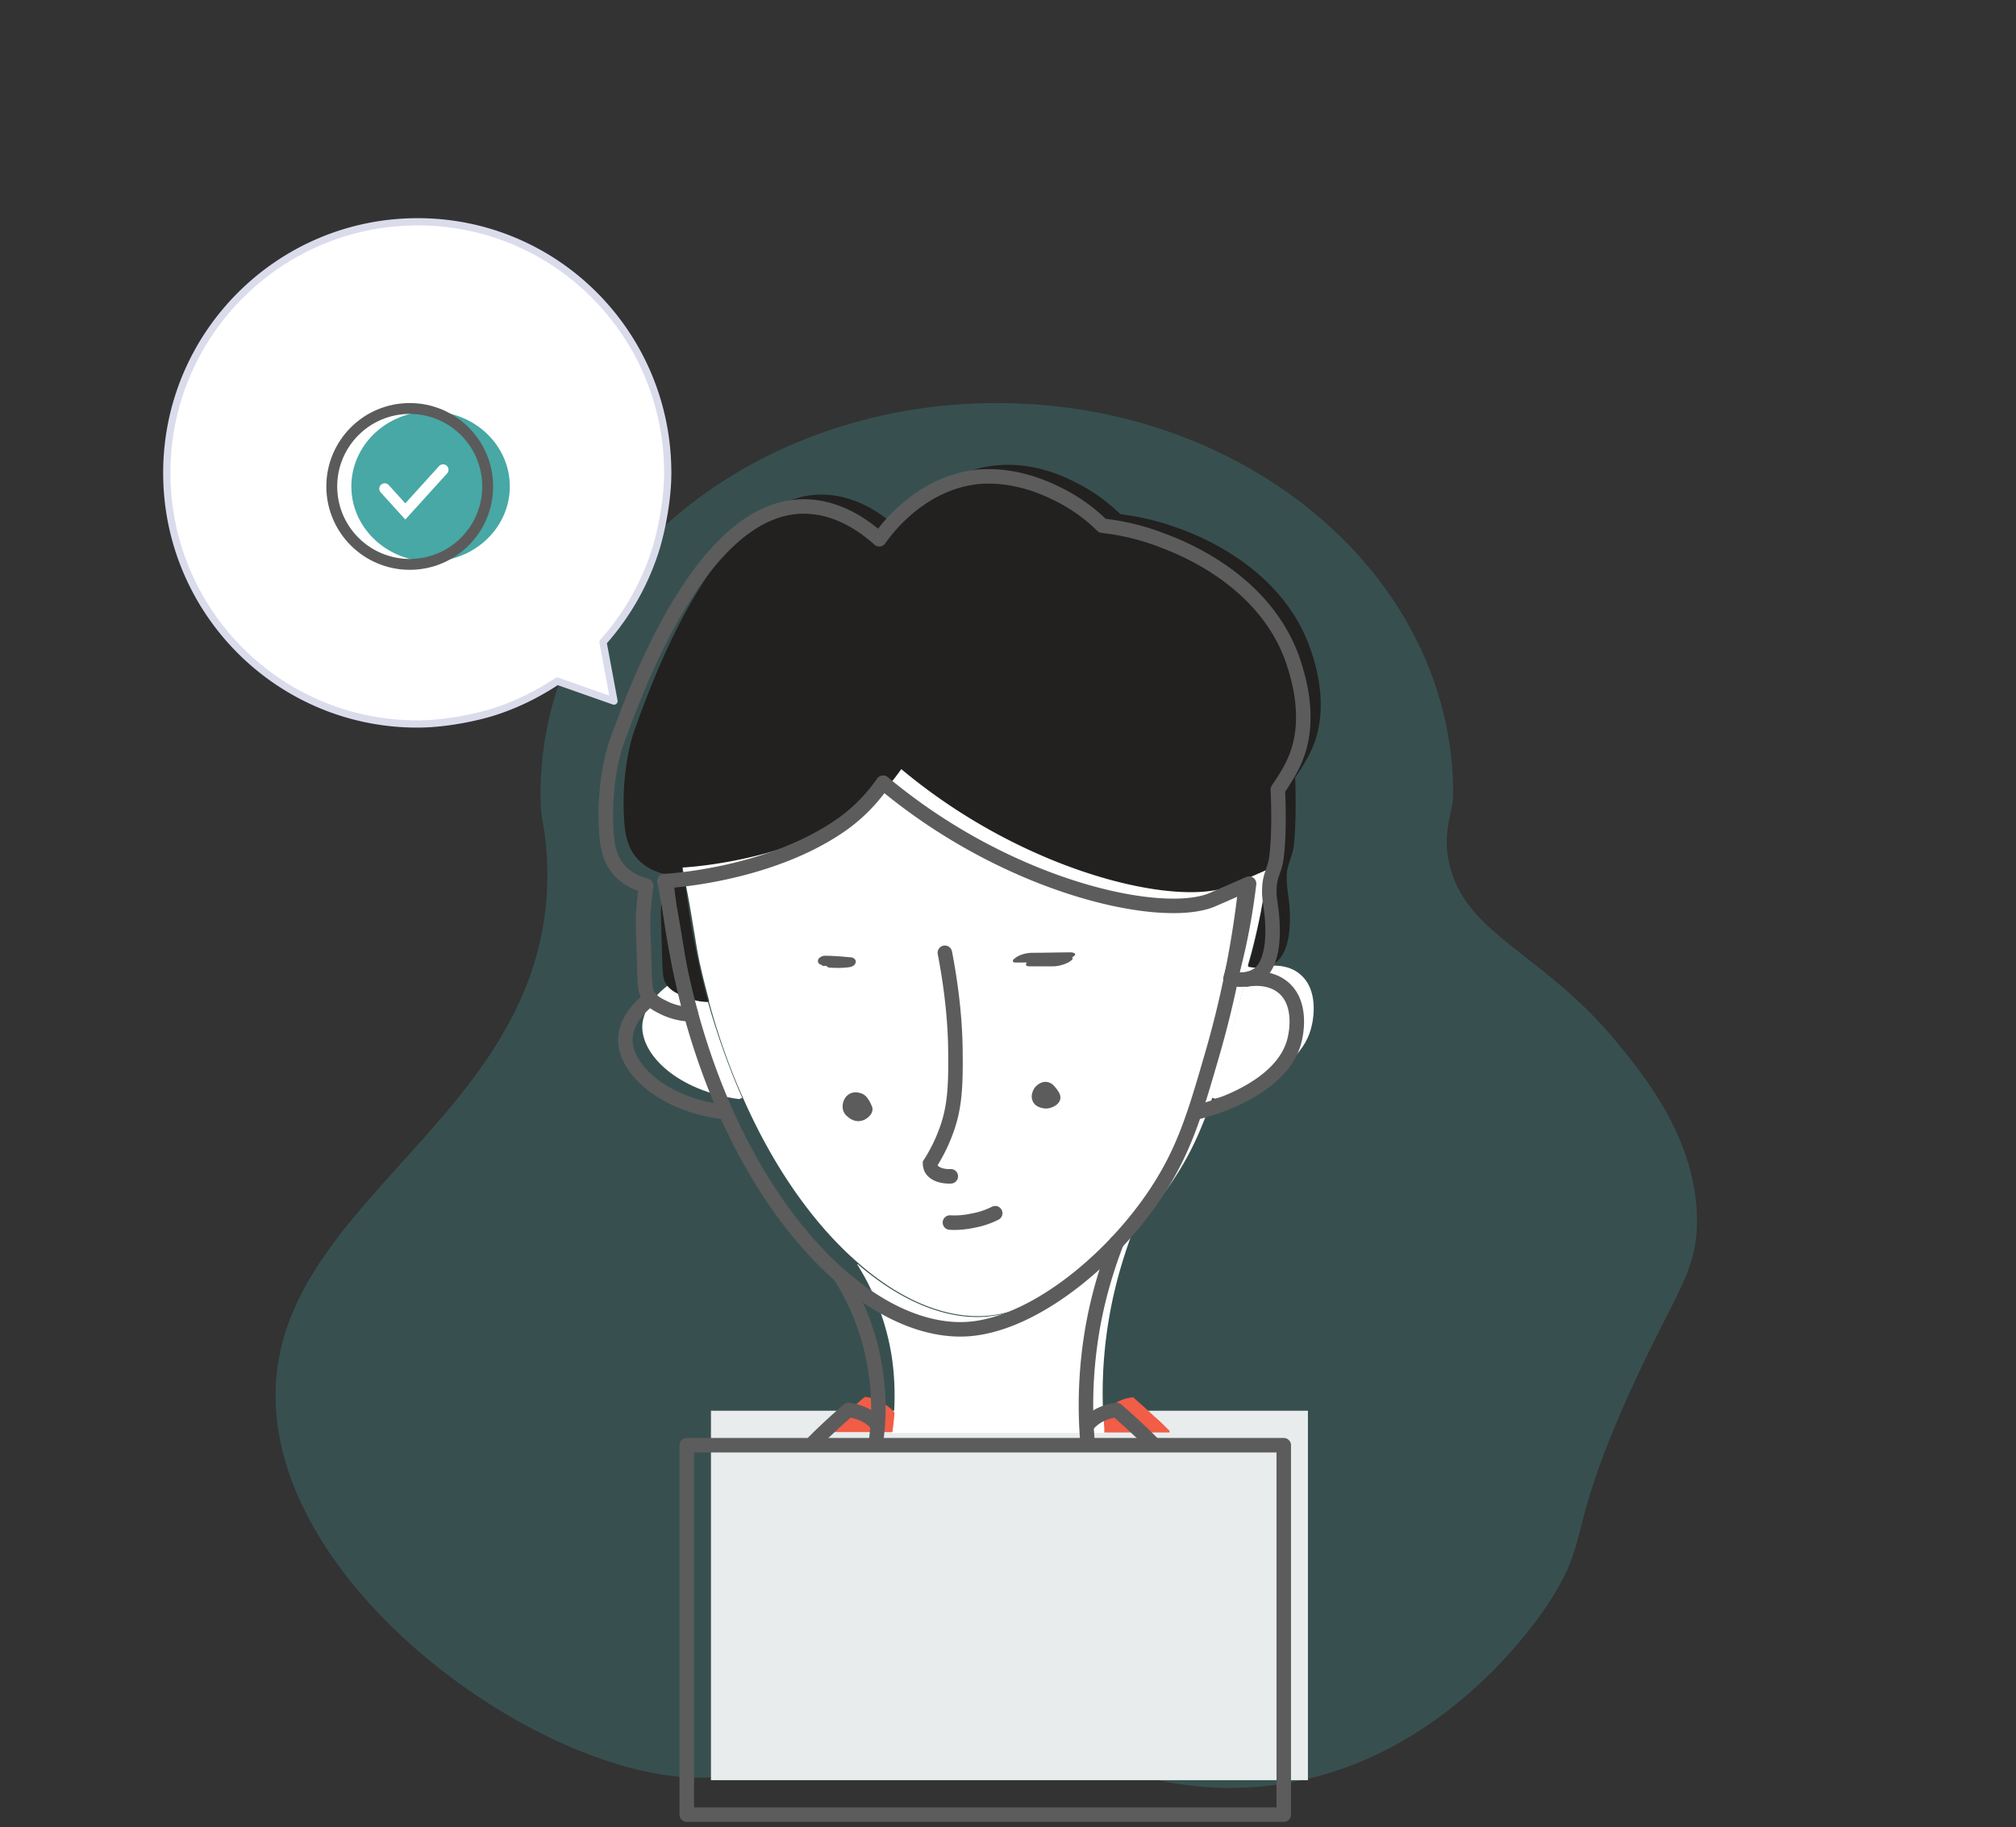 <svg width="278" height="252" fill="none" xmlns="http://www.w3.org/2000/svg"><rect width="100%" height="100%" fill="#333333" stroke="none"/><path d="M234 168.37c0-11.214-7.329-20.091-11.119-24.705-10.551-12.791-21.543-14.835-23.249-25.64-.569-3.797.758-6.133.758-8.528 0-29.786-28.177-53.908-62.924-53.908-34.748 0-62.925 24.122-62.925 53.908 0 4.089.632 3.972.885 8.937 1.706 34.459-36.264 45.965-37.4 72.831-1.138 27.276 36.39 53.909 58.375 53.909 14.467 0 27.734-4.906 37.969-12.966 3.412 3.154 16.995 14.835 36.39 14.367 27.04-.642 42.139-24.296 43.402-26.457 5.118-8.294 1.959-9.112 10.677-28.327 6.192-13.608 9.161-16.237 9.161-23.421z" fill="#47A8A5" fill-opacity=".25"/><path d="M174.342 133.279c.817-.117 3.209-.409 4.959 1.112 2.509 2.105 1.808 6.025 1.633 6.844-1.4 7.371-12.601 10.12-13.36 10.295l-.467-.117c.759-2.222 1.459-4.679 2.276-7.429 1.108-3.802 2.042-7.429 2.683-10.763.992.175 1.692.175 2.276.058z" fill="#fff"/><path d="M180.701 89.523c.583 1.638 2.859 8.248.058 14.098-.7 1.521-2.158 3.626-2.158 3.626s.233 5.499-.175 9.243c-.234 1.989-.934 2.457-.992 4.446 0 1.053.117 1.755.175 2.34.175 1.053 1.05 7.371-1.692 9.477-.292.234-.758.468-1.517.643h-.058c-.584.117-1.284.117-2.217-.058.058-.176.058-.293.116-.468a61.31 61.31 0 001.517-6.611c.409-2.106.7-4.153.934-6.083 0 0-4.784 2.105-5.076 2.222-4.142 1.814-13.594.878-24.62-3.568a79.763 79.763 0 01-20.77-12.518c-1.108 1.579-3.034 3.977-6.067 6.083-10.152 6.903-24.096 7.488-24.096 7.488.175.995.35 1.872.525 2.749.7 5.558 1.75 10.764 3.093 15.619-.817-.058-2.1-.175-3.501-.819-.758-.351-1.517-.702-2.1-1.403-.759-.878-.7-1.697-.817-5.558-.117-4.27-.175-4.563-.058-6.025.058-1.58.233-2.866.35-3.919-.934-.234-2.45-.761-3.618-2.048-1.458-1.579-1.75-3.51-1.867-5.382-.466-7.195 1.342-12.167 1.342-12.167 2.567-7.196 11.96-33.461 26.488-32.7 2.158.116 5.659.818 9.801 4.504.817-1.17 5.542-7.722 13.594-8.541 5.134-.526 9.334 1.462 11.026 2.34 2.859 1.404 4.901 3.159 6.185 4.387 1.983.234 4.842.76 8.167 1.99 2.567.935 14.177 5.381 18.028 16.613z" fill="#232020"/><path d="M180.359 194.568v50.952h-82.32v-50.952h82.319z" fill="#E8ECEC"/><path d="M172.183 132.753c-.058.175-.058.292-.117.468h.059c-.7 3.334-1.576 6.961-2.684 10.763-.817 2.75-1.517 5.207-2.275 7.43-1.109 3.275-2.276 6.142-3.968 9.067-1.808 3.1-4.142 6.201-6.767 9.009-6.009 6.434-13.711 11.465-20.42 11.992-5.542.409-11.727-2.106-17.619-7.254-5.951-5.148-11.61-12.928-15.986-22.931-1.808-4.037-3.384-8.483-4.667-13.221h.058c-.291-1.111-.758-2.808-1.225-4.914-.467-2.047-.642-3.51-.934-5.148-.233-1.404-.525-3.275-.991-5.615-.175-.878-.35-1.755-.525-2.75 0 0 13.943-.643 24.095-7.488 3.034-2.047 4.959-4.504 6.067-6.083a79.763 79.763 0 0020.77 12.518c11.027 4.505 20.478 5.382 24.62 3.569.292-.117 5.076-2.223 5.076-2.223a86.182 86.182 0 01-.933 6.083c-.525 2.516-1.051 4.739-1.634 6.728z" fill="#fff"/><path d="M161.273 197.335v.234h-8.985v-.585a25.775 25.775 0 01-.116-2.223h.116c.35-.351.876-.878 1.692-1.346.934-.526 1.751-.643 2.276-.702.933.819 1.925 1.697 2.917 2.633.758.643 1.458 1.345 2.1 1.989z" fill="#F15D46"/><path d="M156.314 169.548c-1.167 3.1-2.392 6.903-3.209 11.29a61.32 61.32 0 00-.992 13.981c.059.761.059 1.521.117 2.223v.585h-29.229v-.117c.116-.819.233-1.696.291-2.691.117-2.164.117-4.68-.291-7.488a33.453 33.453 0 00-4.784-12.928l.058-.058c5.893 5.089 12.077 7.663 17.619 7.254 6.768-.585 14.411-5.616 20.42-12.051z" fill="#fff"/><path d="M123.293 194.761h.058c-.058.994-.175 1.93-.292 2.69v.059h-8.751v-.234c.642-.643 1.342-1.345 2.042-1.989.992-.936 1.925-1.813 2.917-2.632a6.48 6.48 0 012.276.702c.875.526 1.458 1.053 1.75 1.404z" fill="#F15D46"/><path d="M102.347 151.414l-.408.175c-8.46-1.111-13.652-6.142-13.36-10.296.058-.585.291-2.866 3.442-5.323.583.702 1.342 1.053 2.1 1.404 1.4.644 2.684.819 3.5.819 1.343 4.738 2.918 9.126 4.726 13.221z" fill="#fff"/><path d="M91.963 122.223c4.2 38.609 25.612 62.3 41.656 61.072 9.627-.761 21.295-10.822 27.188-21.001 2.858-4.914 4.259-9.652 6.242-16.496a137.533 137.533 0 004.726-23.575" stroke="#5C5C5C" stroke-width="2" stroke-miterlimit="10" stroke-linecap="round" stroke-linejoin="round"/><path d="M121.251 74.372c-4.143-3.686-7.643-4.388-9.802-4.505-14.527-.76-23.861 25.505-26.487 32.701 0 0-1.809 4.972-1.342 12.167.117 1.872.409 3.803 1.867 5.382 1.225 1.287 2.742 1.814 3.617 2.048-.175 1.053-.291 2.398-.408 3.919-.058 1.462 0 1.755.117 6.025.116 3.861.058 4.68.816 5.558.584.702 1.4 1.053 2.1 1.404 1.401.643 2.743.819 3.56.819-.35-1.112-.759-2.808-1.225-4.914-.467-2.048-.642-3.51-.934-5.148-.292-1.931-.817-4.797-1.517-8.307 0 0 13.944-.643 24.095-7.546 3.034-2.048 4.959-4.446 6.068-6.025a79.747 79.747 0 0020.77 12.518c11.026 4.505 20.478 5.382 24.62 3.627.292-.117 5.076-2.223 5.076-2.223a92.47 92.47 0 01-.934 6.084 84.112 84.112 0 01-1.633 7.02c2.217.409 3.325-.234 3.85-.585 2.742-2.048 1.867-8.366 1.692-9.477-.058-.585-.233-1.287-.175-2.34.058-1.989.758-2.457.992-4.446.467-3.744.175-9.242.175-9.242s1.458-2.048 2.158-3.627c2.801-5.85.467-12.46-.058-14.098-3.85-11.232-15.46-15.678-18.144-16.672-3.326-1.287-6.184-1.755-8.168-1.99-1.284-1.286-3.326-2.983-6.184-4.387-1.692-.819-5.893-2.807-11.027-2.34-7.993.878-12.718 7.43-13.535 8.6z" stroke="#5C5C5C" stroke-width="2" stroke-miterlimit="10" stroke-linecap="round" stroke-linejoin="round"/><path d="M99.606 153.344c-8.46-1.112-13.652-6.142-13.36-10.296.058-.585.291-2.925 3.442-5.323m75.553 15.619c.816-.175 11.96-2.983 13.36-10.296.175-.819.875-4.738-1.634-6.844-1.867-1.579-4.434-1.228-5.017-1.111m5.076 64.23h-82.32v50.952h82.32v-50.952zM115.942 176.1a33.47 33.47 0 014.784 12.928 33.057 33.057 0 010 10.237m29.229-.527c-.35-4.211-.35-9.769.816-16.145.817-4.387 2.042-8.19 3.209-11.232" stroke="#5C5C5C" stroke-width="2" stroke-miterlimit="10" stroke-linecap="round" stroke-linejoin="round"/><path d="M112.032 199.09a65.766 65.766 0 012.042-1.989c.992-.936 1.984-1.814 2.918-2.633.525.059 1.4.234 2.333.702a5.33 5.33 0 011.692 1.346m37.922 2.574a64.67 64.67 0 00-2.042-1.989 105.735 105.735 0 00-2.917-2.633c-.525.059-1.4.234-2.333.702a5.33 5.33 0 00-1.692 1.346" stroke="#5C5C5C" stroke-width="2" stroke-miterlimit="10" stroke-linecap="round" stroke-linejoin="round"/><path d="M114.308 131.934h-.817a9.631 9.631 0 00-.116 1.287h1.633c.584.058 1.167.058 1.75.175.117-.409.234-.877.35-1.287-.408.059-.816.059-1.166.059h-.992c-.117 0 .175 0 0 0-.234 0-.467 0-.642.117a.703.703 0 00-.408.409c-.117.351.116.761.525.761.875.058 1.808.058 2.683-.059.351-.058.817-.234.876-.643.116-.351-.234-.644-.525-.702-1.226-.117-2.509-.234-3.734-.234-.35 0-.934.292-.934.702 0 .468.409.585.817.585h.817c.35 0 .933-.293.933-.702-.233-.351-.642-.468-1.05-.468zm25.845.819c1.75 0 3.501-.059 5.309-.059.817 0 1.692-.175 2.392-.643.117-.117.467-.293.409-.468-.059-.176-.467-.234-.584-.234-1.75 0-3.5.292-5.134.877a1.994 1.994 0 00-.7.351.528.528 0 00-.35.351c-.117.351.35.351.584.351h3.033c.817 0 1.692-.234 2.392-.643.117-.117.467-.293.409-.468-.059-.176-.467-.234-.584-.234h-3.033c-.176.351-.351.643-.526.994.059 0 .117-.058.175-.058-.291.117-.35.117-.175.058.117-.058.234-.058.409-.117.175-.058.117-.058-.175.059.058 0 .116 0 .175-.059.117 0 .233-.058.408-.058h-.116.175c.116 0 .233 0 .408-.059h.175-.058.408c.758-.468 1.459-.877 2.217-1.345-1.75 0-3.5.058-5.309.058-.817 0-1.692.176-2.392.644-.117.117-.467.292-.409.468-.058.234.292.234.467.234zm-19.836 20.24c0 .702-.758 1.404-1.517 1.579-.933.234-1.691-.351-1.867-.526a1.719 1.719 0 01-.7-1.053c-.175-.819.234-1.872 1.109-2.223.758-.292 1.517.059 1.633.117.467.234.701.644.934.995.233.526.408.76.408 1.111zm25.904-1.521c-.059.761-.934 1.287-1.75 1.404-.759.059-1.809-.234-2.101-1.111-.292-.761.175-1.521.234-1.638.408-.585 1.166-1.053 1.867-.878.641.117.991.644 1.283.995.233.351.525.76.467 1.228z" fill="#5C5C5C"/><path d="M130.294 131.407c1.108 5.733 1.458 10.471 1.458 13.981.059 4.622-.175 7.196-.991 9.769a22.867 22.867 0 01-2.509 5.324c0 .234.058.409.117.585.291.76 1.4 1.228 2.742 1.17m-.117 6.376c.875.059 1.983 0 3.325-.292a11.212 11.212 0 002.917-.995" stroke="#5C5C5C" stroke-width="2" stroke-miterlimit="10" stroke-linecap="round"/><path d="M83.15 88.56l1.517 8.132-7.817-2.75c-2.042 1.346-5.076 3.1-9.043 4.33 0 0-5.018 1.579-10.269 1.579C38.461 99.85 23 84.349 23 65.22c0-19.129 15.519-34.63 34.597-34.63 19.077 0 34.48 15.501 34.48 34.63 0 5.148-1.576 10.296-1.576 10.296a34.898 34.898 0 01-7.35 13.045z" fill="#fff" stroke="#DADCEC" stroke-miterlimit="10" stroke-linecap="round" stroke-linejoin="round"/><ellipse cx="59.375" cy="67.089" rx="10.925" ry="10.35" fill="#47A8A5"/><circle cx="56.5" cy="67.089" r="10.75" stroke="#5B5B5B" stroke-width="1.5"/><path d="M53.05 67.403l2.841 3.136 5.209-5.75" stroke="#fff" stroke-width="1.5" stroke-linecap="round"/></svg>